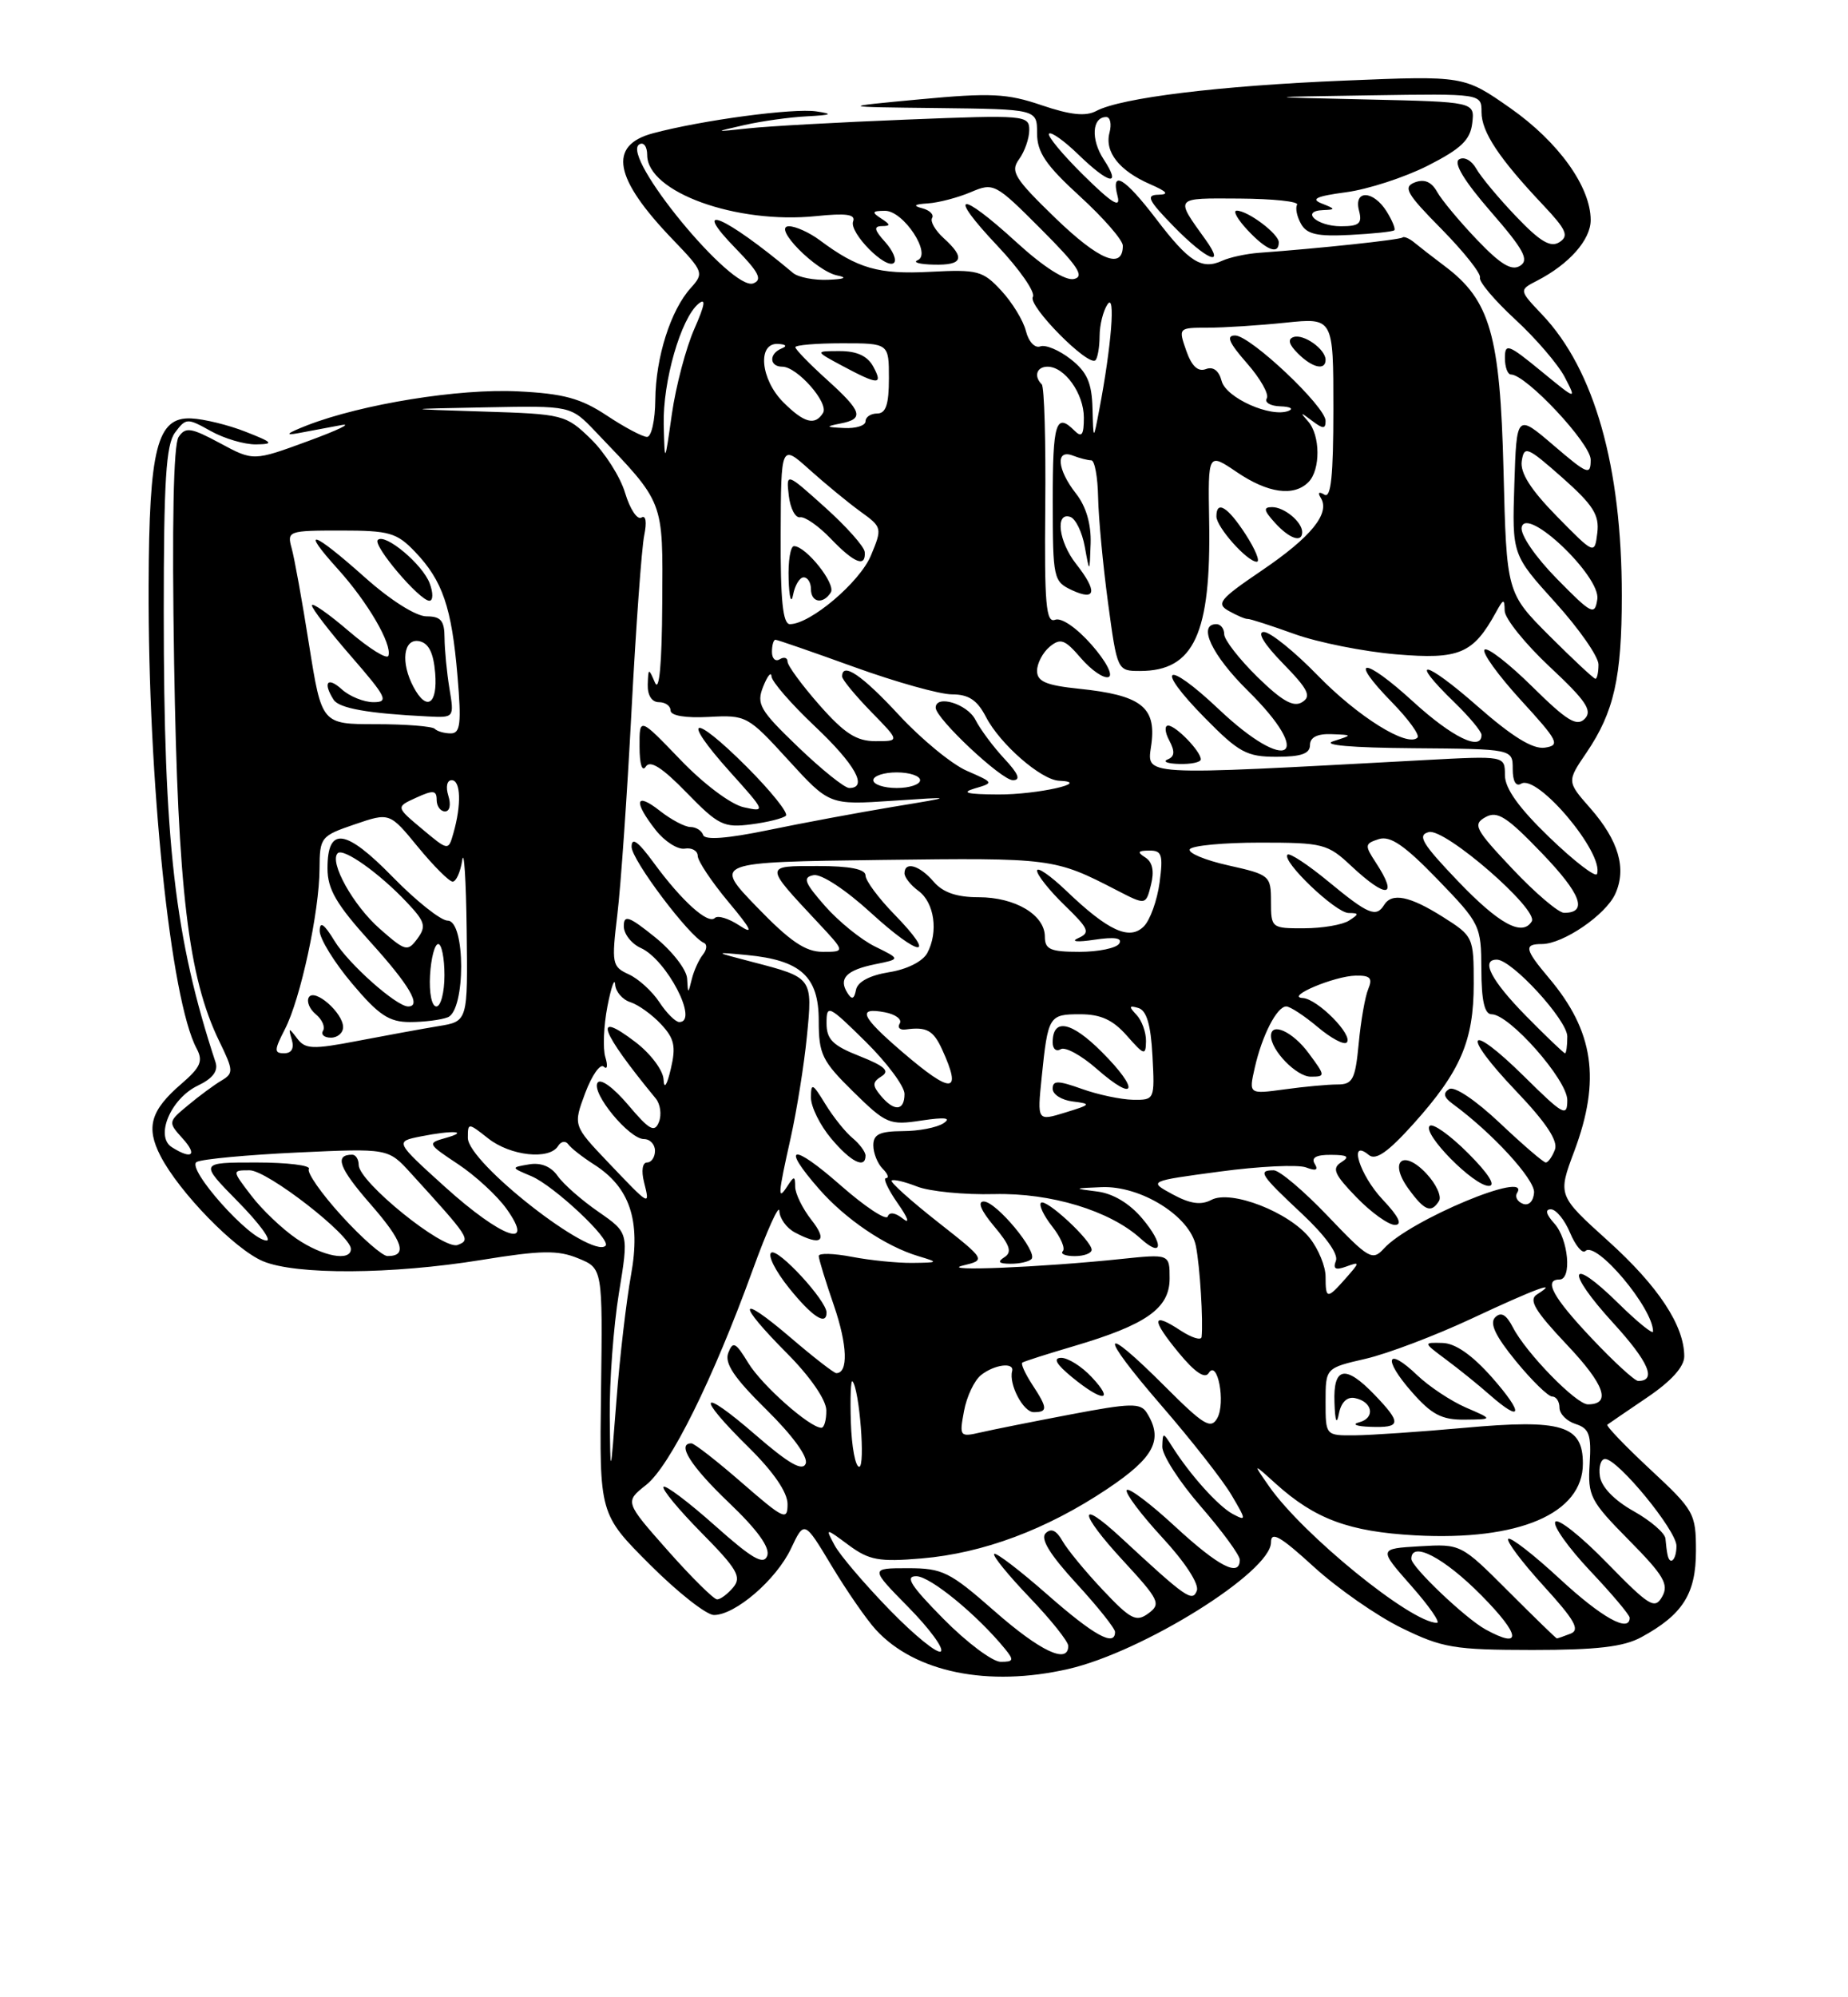 <?xml version="1.0" encoding="UTF-8" standalone="no"?>
<!DOCTYPE svg PUBLIC "-//W3C//DTD SVG 1.1//EN" "http://www.w3.org/Graphics/SVG/1.1/DTD/svg11.dtd" >
<svg xmlns="http://www.w3.org/2000/svg" xmlns:xlink="http://www.w3.org/1999/xlink" version="1.1" viewBox="0 0 237 256">
 <g >
 <path fill="currentColor"
d=" M 137.00 213.92 C 146.57 211.73 163.00 201.48 163.00 197.69 C 163.00 196.21 164.20 196.90 168.50 200.83 C 171.53 203.59 176.59 207.12 179.75 208.66 C 184.99 211.22 186.48 211.47 196.50 211.48 C 204.81 211.48 208.23 211.08 210.50 209.84 C 215.81 206.95 217.50 204.28 217.50 198.79 C 217.50 193.98 217.28 193.58 211.64 188.34 C 208.42 185.34 205.94 182.76 206.14 182.60 C 206.34 182.45 208.64 180.88 211.25 179.11 C 214.33 177.03 216.00 175.18 216.00 173.85 C 216.00 169.91 212.68 164.87 206.25 159.07 C 199.77 153.22 199.77 153.22 201.89 147.57 C 205.32 138.41 204.41 132.18 198.65 125.36 C 195.53 121.66 195.40 121.00 197.75 121.00 C 200.47 120.99 205.92 117.27 207.15 114.58 C 208.63 111.32 207.59 107.75 203.96 103.60 C 200.94 100.17 200.94 100.17 203.46 96.47 C 207.00 91.25 207.99 86.85 207.99 76.34 C 208.00 59.82 204.48 47.39 197.79 40.34 C 194.79 37.18 194.79 37.18 197.14 35.97 C 201.25 33.85 204.00 30.73 204.00 28.21 C 204.00 23.95 199.88 18.20 193.71 13.87 C 187.75 9.70 187.75 9.70 172.44 10.33 C 156.37 10.99 143.80 12.53 140.60 14.22 C 139.24 14.95 137.28 14.74 133.59 13.49 C 129.17 11.98 127.05 11.88 117.99 12.73 C 107.50 13.71 107.50 13.71 120.25 13.85 C 133.00 14.00 133.00 14.00 133.00 17.07 C 133.00 19.52 134.12 21.17 138.50 25.17 C 141.53 27.94 144.00 30.78 144.00 31.49 C 144.00 34.61 140.97 33.37 135.39 27.99 C 130.08 22.85 129.54 21.98 130.70 20.40 C 131.41 19.42 132.00 17.74 132.00 16.66 C 132.00 14.77 131.44 14.72 116.25 15.33 C 107.59 15.67 98.47 16.18 96.00 16.45 C 91.50 16.93 91.50 16.93 95.50 16.02 C 97.70 15.52 101.30 15.02 103.50 14.91 C 106.67 14.74 106.92 14.61 104.71 14.28 C 101.76 13.83 90.05 15.40 83.75 17.08 C 77.94 18.63 78.72 22.85 86.30 30.72 C 90.23 34.81 90.30 35.01 88.59 36.91 C 86.01 39.75 84.09 45.80 84.04 51.25 C 84.02 53.86 83.54 56.00 82.98 56.00 C 82.42 56.00 80.09 54.77 77.82 53.26 C 74.48 51.05 72.28 50.45 66.41 50.16 C 58.89 49.78 46.43 51.79 39.40 54.51 C 36.80 55.53 36.41 55.86 38.25 55.52 C 39.76 55.23 42.24 54.77 43.75 54.49 C 45.26 54.21 43.35 55.13 39.50 56.54 C 32.50 59.11 32.50 59.11 28.21 56.80 C 24.49 54.80 23.79 54.70 22.91 56.00 C 22.24 56.97 22.04 67.20 22.33 85.00 C 22.81 114.10 24.14 125.28 28.12 133.46 C 29.95 137.21 29.97 137.57 28.40 138.50 C 27.47 139.05 25.54 140.47 24.12 141.66 C 21.55 143.78 21.54 143.84 23.41 145.91 C 25.37 148.06 24.62 148.68 22.04 147.04 C 19.85 145.66 21.89 140.82 25.36 139.15 C 27.28 138.24 28.01 137.28 27.64 136.15 C 22.41 120.26 21.00 108.02 21.00 78.52 C 21.00 61.61 21.29 56.99 22.45 55.44 C 23.85 53.57 24.01 53.56 27.03 55.25 C 28.75 56.21 31.36 56.98 32.83 56.96 C 35.19 56.92 35.04 56.73 31.50 55.34 C 29.30 54.47 26.15 53.70 24.51 53.63 C 20.14 53.44 19.12 57.42 19.06 75.00 C 18.97 100.13 21.87 128.16 25.22 134.40 C 26.07 136.00 25.73 136.79 23.26 138.92 C 19.31 142.32 18.68 144.48 20.59 148.18 C 23.00 152.83 30.11 160.13 33.72 161.65 C 37.95 163.43 50.23 163.36 61.75 161.49 C 69.39 160.25 71.54 160.21 74.14 161.28 C 77.29 162.56 77.29 162.56 77.08 178.31 C 76.87 194.06 76.87 194.06 83.34 200.53 C 86.90 204.09 90.60 207.00 91.56 207.00 C 94.30 207.00 99.55 202.48 101.44 198.49 C 103.15 194.87 103.15 194.87 106.65 200.69 C 108.57 203.88 111.12 207.57 112.32 208.88 C 117.33 214.35 126.73 216.27 137.00 213.92 Z  M 121.00 207.50 C 116.79 203.24 116.01 202.01 117.53 202.03 C 119.31 202.05 125.32 206.98 128.87 211.32 C 130.07 212.79 130.00 213.00 128.34 213.00 C 127.29 213.00 123.99 210.53 121.00 207.50 Z  M 114.10 206.35 C 110.88 203.04 107.70 199.31 107.04 198.07 C 105.83 195.81 105.83 195.81 108.85 198.05 C 111.47 199.98 112.73 200.21 118.19 199.75 C 126.08 199.08 134.21 196.05 141.99 190.85 C 148.05 186.80 149.24 184.51 147.06 181.06 C 146.26 179.80 144.98 179.83 137.32 181.29 C 132.47 182.21 127.26 183.25 125.75 183.60 C 123.09 184.21 123.02 184.12 123.63 180.87 C 123.97 179.01 124.95 176.94 125.81 176.25 C 127.53 174.88 130.12 174.56 129.80 175.75 C 129.36 177.44 131.23 181.00 132.57 181.00 C 134.40 181.00 134.37 180.49 132.36 177.43 C 131.47 176.06 130.90 174.81 131.11 174.65 C 131.33 174.49 134.31 173.54 137.74 172.53 C 147.02 169.79 150.00 167.69 150.00 163.87 C 150.00 160.72 150.00 160.72 143.75 161.37 C 133.55 162.44 120.26 162.99 123.48 162.21 C 126.45 161.49 126.45 161.49 120.22 156.59 C 116.79 153.89 114.15 151.52 114.35 151.32 C 114.56 151.11 116.02 151.46 117.61 152.08 C 119.20 152.71 123.66 153.15 127.53 153.05 C 134.77 152.88 142.32 155.17 146.26 158.73 C 149.12 161.32 149.29 159.50 146.50 156.19 C 144.87 154.25 142.75 152.97 140.71 152.72 C 137.61 152.33 137.63 152.31 141.27 152.16 C 146.30 151.95 152.62 155.89 153.37 159.71 C 153.89 162.29 154.32 169.35 154.10 171.37 C 154.04 171.84 152.84 171.47 151.41 170.54 C 147.69 168.09 147.60 169.06 151.17 173.39 C 153.23 175.89 154.53 176.77 155.01 175.99 C 156.14 174.16 157.21 179.80 156.11 181.77 C 155.29 183.23 154.37 182.67 149.43 177.73 C 141.08 169.38 140.79 170.72 148.91 180.11 C 152.77 184.56 156.84 189.75 157.94 191.63 C 159.85 194.86 159.86 194.99 158.09 194.05 C 156.23 193.05 152.60 189.01 150.31 185.38 C 149.15 183.55 149.12 183.55 149.06 185.42 C 149.03 186.48 151.25 189.93 154.00 193.09 C 156.75 196.26 159.00 199.33 159.00 199.92 C 159.00 202.20 156.29 200.80 150.71 195.66 C 147.53 192.72 144.74 190.62 144.50 190.99 C 144.27 191.37 146.32 194.10 149.06 197.07 C 151.98 200.22 153.81 203.04 153.49 203.88 C 152.92 205.38 152.14 204.84 143.77 197.09 C 138.15 191.89 138.34 193.88 144.05 200.05 C 148.68 205.07 148.93 205.58 147.28 206.79 C 145.71 207.94 145.01 207.58 141.44 203.80 C 139.20 201.43 136.87 198.60 136.25 197.50 C 135.48 196.14 134.80 195.83 134.10 196.52 C 133.39 197.21 134.64 199.25 138.03 202.94 C 140.76 205.91 143.00 208.71 143.00 209.17 C 143.00 211.12 140.31 209.64 134.32 204.38 C 130.79 201.28 127.73 198.94 127.50 199.17 C 127.27 199.40 129.32 201.91 132.04 204.75 C 134.77 207.60 137.00 210.39 137.00 210.96 C 137.00 213.35 133.42 211.66 127.54 206.50 C 121.79 201.45 120.88 201.00 116.43 201.00 C 111.58 201.00 111.58 201.00 116.48 205.98 C 119.17 208.71 121.06 211.27 120.67 211.66 C 120.28 212.05 117.32 209.66 114.10 206.35 Z  M 140.00 176.50 C 138.71 175.12 136.94 174.02 136.08 174.04 C 135.01 174.06 135.47 174.87 137.50 176.53 C 141.40 179.73 143.01 179.71 140.00 176.50 Z  M 132.28 161.38 C 133.16 160.50 127.77 154.00 126.16 154.00 C 125.32 154.00 125.81 155.17 127.47 157.15 C 129.53 159.59 129.83 160.49 128.81 161.14 C 127.87 161.74 128.09 161.97 129.58 161.98 C 130.73 161.99 131.94 161.72 132.28 161.38 Z  M 140.00 160.19 C 140.00 159.00 134.11 153.55 133.50 154.17 C 133.21 154.46 133.86 155.83 134.95 157.21 C 136.04 158.60 136.65 160.02 136.30 160.37 C 135.95 160.71 136.64 161.00 137.83 161.00 C 139.03 161.00 140.00 160.63 140.00 160.19 Z  M 190.50 208.84 C 187.92 207.42 181.00 200.83 181.00 199.80 C 181.00 197.45 185.21 199.65 190.00 204.50 C 195.04 209.60 195.25 211.45 190.50 208.84 Z  M 193.42 203.94 C 187.38 197.90 187.35 197.88 182.08 198.19 C 176.79 198.50 176.79 198.50 180.98 203.25 C 183.29 205.86 184.77 208.00 184.28 208.00 C 180.97 208.00 167.07 196.70 162.75 190.50 C 160.66 187.50 160.66 187.50 163.58 190.14 C 168.64 194.71 173.01 196.32 181.50 196.79 C 194.80 197.51 203.00 194.00 203.00 187.59 C 203.00 182.68 200.33 181.87 187.79 183.01 C 182.13 183.52 175.81 183.95 173.75 183.97 C 170.00 184.00 170.00 184.00 170.00 179.67 C 170.00 175.34 170.00 175.34 175.13 174.16 C 177.95 173.51 184.09 171.18 188.77 168.99 C 196.86 165.20 200.16 163.98 197.10 165.92 C 196.01 166.61 196.85 168.02 200.94 172.35 C 205.80 177.48 206.69 180.00 203.64 180.00 C 202.14 180.00 195.70 173.40 194.03 170.14 C 193.17 168.48 192.50 168.10 191.75 168.85 C 191.00 169.60 191.78 171.25 194.41 174.46 C 196.46 176.96 198.55 179.00 199.07 179.00 C 199.58 179.00 200.00 179.64 200.00 180.43 C 200.00 181.22 200.93 182.16 202.07 182.52 C 203.81 183.08 204.10 183.88 203.87 187.60 C 203.61 191.75 203.93 192.37 208.91 197.41 C 213.37 201.92 214.05 203.08 213.17 204.64 C 212.22 206.32 211.54 205.90 206.08 200.31 C 202.76 196.90 199.78 194.54 199.46 195.06 C 199.14 195.57 201.16 198.40 203.94 201.35 C 206.72 204.29 209.00 206.99 209.00 207.35 C 209.00 209.34 205.40 207.33 200.03 202.36 C 196.68 199.26 193.71 196.96 193.43 197.24 C 193.15 197.52 195.19 200.23 197.96 203.27 C 201.95 207.64 202.67 208.91 201.42 209.39 C 200.55 209.73 199.76 210.00 199.66 210.00 C 199.56 210.00 196.75 207.27 193.42 203.94 Z  M 173.74 179.19 C 176.04 179.64 176.42 181.75 174.31 182.30 C 173.31 182.56 173.96 182.82 175.75 182.88 C 179.70 183.02 179.78 182.42 176.31 178.80 C 172.55 174.88 170.97 175.17 171.14 179.75 C 171.22 182.19 171.43 182.69 171.71 181.19 C 171.99 179.74 172.75 179.00 173.74 179.19 Z  M 188.00 180.41 C 186.07 179.57 183.27 177.71 181.76 176.27 C 177.83 172.51 177.29 174.12 181.04 178.39 C 183.61 181.32 184.89 181.99 187.85 181.96 C 191.50 181.92 191.50 181.92 188.00 180.41 Z  M 191.38 176.59 C 188.81 173.68 186.65 172.17 185.00 172.13 C 182.50 172.06 182.50 172.06 185.48 174.28 C 187.12 175.50 189.60 177.50 190.98 178.72 C 195.24 182.47 195.47 181.24 191.38 176.59 Z  M 85.65 198.75 C 80.12 192.50 80.12 192.50 82.86 190.33 C 85.93 187.91 91.43 176.82 96.52 162.80 C 98.38 157.68 99.92 154.27 99.95 155.21 C 99.98 156.16 100.87 157.40 101.93 157.96 C 105.31 159.77 106.22 159.09 104.07 156.37 C 102.93 154.92 101.99 153.00 101.98 152.12 C 101.97 150.71 101.85 150.69 101.00 152.00 C 99.70 154.01 99.75 153.23 101.41 145.81 C 102.18 142.34 103.12 136.51 103.48 132.85 C 104.23 125.30 104.23 125.31 96.54 123.31 C 91.50 122.00 91.50 122.00 95.79 122.41 C 102.70 123.07 105.00 125.16 105.00 130.81 C 105.00 135.13 105.42 135.99 109.43 139.93 C 113.64 144.06 114.07 144.25 118.18 143.62 C 121.21 143.17 122.05 143.27 121.00 143.97 C 120.17 144.52 117.81 144.98 115.75 144.98 C 112.81 145.00 112.00 145.39 112.00 146.80 C 112.00 147.79 112.54 149.14 113.20 149.80 C 113.86 150.46 114.05 151.00 113.63 151.00 C 113.21 151.00 113.89 152.46 115.14 154.25 C 116.45 156.11 116.73 156.95 115.81 156.21 C 114.82 155.42 114.06 155.31 113.85 155.92 C 113.66 156.48 110.91 154.66 107.75 151.88 C 101.56 146.45 100.08 146.74 105.07 152.43 C 108.46 156.29 113.57 159.74 117.76 161.00 C 120.42 161.80 120.40 161.83 117.00 161.87 C 115.08 161.89 111.59 161.54 109.25 161.09 C 106.91 160.64 105.00 160.59 105.00 160.98 C 105.00 161.37 105.88 164.25 106.96 167.37 C 108.69 172.42 108.81 176.00 107.25 176.00 C 106.96 176.00 104.30 173.94 101.36 171.42 C 94.62 165.67 94.40 166.90 100.97 173.50 C 103.91 176.46 105.95 179.42 105.97 180.75 C 105.99 181.99 105.70 183.00 105.34 183.00 C 103.85 183.00 97.70 177.55 95.96 174.69 C 94.34 172.03 93.99 171.86 93.40 173.40 C 92.89 174.73 94.14 176.60 98.29 180.68 C 101.65 183.99 103.65 186.74 103.33 187.59 C 102.93 188.62 101.17 187.62 96.89 183.91 C 89.70 177.68 89.12 178.72 96.00 185.50 C 99.19 188.64 101.00 191.28 101.00 192.78 C 101.00 194.95 100.53 194.73 95.17 190.07 C 91.97 187.28 89.04 185.00 88.67 185.00 C 86.73 185.00 88.60 187.95 93.50 192.62 C 97.16 196.11 98.79 198.38 98.39 199.42 C 97.93 200.64 96.45 199.78 91.68 195.53 C 88.32 192.54 85.36 190.31 85.10 190.57 C 84.83 190.83 87.03 193.49 89.97 196.47 C 94.54 201.09 95.14 202.13 94.04 203.45 C 93.33 204.30 92.40 205.00 91.97 205.00 C 91.54 205.00 88.70 202.19 85.65 198.75 Z  M 106.00 168.23 C 106.00 166.70 99.82 159.99 98.92 160.55 C 98.41 160.86 99.43 162.89 101.17 165.06 C 104.15 168.77 106.00 169.98 106.00 168.23 Z  M 111.00 148.12 C 111.00 147.64 110.25 146.63 109.34 145.87 C 108.42 145.12 106.85 143.15 105.84 141.50 C 104.21 138.83 104.01 138.74 104.00 140.67 C 104.00 141.87 105.17 144.23 106.59 145.92 C 109.12 148.94 111.00 149.87 111.00 148.12 Z  M 213.85 199.25 C 213.76 198.84 213.65 197.92 213.59 197.21 C 213.53 196.50 211.69 194.91 209.49 193.68 C 207.03 192.30 205.38 190.59 205.18 189.22 C 205.00 188.00 205.30 187.00 205.85 187.00 C 207.48 187.00 215.00 196.15 215.00 198.14 C 215.00 199.95 214.15 200.76 213.85 199.25 Z  M 78.20 181.50 C 78.15 177.10 78.68 170.02 79.37 165.76 C 80.64 158.02 80.64 158.02 76.75 155.32 C 74.60 153.84 72.25 151.77 71.52 150.73 C 70.67 149.51 69.36 148.98 67.85 149.24 C 65.50 149.64 65.50 149.64 68.16 150.76 C 71.04 151.98 78.43 158.90 77.66 159.67 C 75.89 161.44 60.00 149.01 60.00 145.85 C 60.00 143.88 60.03 143.88 62.63 145.93 C 65.47 148.16 70.45 148.70 71.57 146.89 C 71.94 146.28 72.53 146.18 72.88 146.67 C 73.22 147.15 74.70 148.31 76.16 149.24 C 80.77 152.17 82.20 156.40 80.93 163.40 C 80.33 166.72 79.48 173.95 79.06 179.47 C 78.28 189.50 78.28 189.50 78.20 181.50 Z  M 109.12 182.30 C 109.02 179.17 109.11 176.80 109.33 177.05 C 110.22 178.06 111.00 188.00 110.19 188.00 C 109.70 188.00 109.22 185.44 109.12 182.30 Z  M 204.15 171.56 C 199.17 166.30 197.91 164.00 200.00 164.00 C 201.62 164.00 201.14 158.82 199.35 156.83 C 198.28 155.65 198.12 155.00 198.89 155.00 C 199.56 155.00 200.67 156.36 201.36 158.02 C 202.06 159.68 202.94 160.72 203.32 160.35 C 204.69 158.98 212.00 167.66 212.00 170.66 C 212.00 171.08 209.98 169.44 207.52 167.02 C 201.20 160.81 200.69 162.79 206.87 169.55 C 211.45 174.56 212.50 177.00 210.09 177.00 C 209.65 177.00 206.97 174.55 204.15 171.56 Z  M 170.00 163.63 C 170.00 162.33 169.10 160.12 167.99 158.71 C 165.36 155.37 157.89 152.46 155.36 153.79 C 154.02 154.50 152.63 154.30 150.38 153.08 C 147.27 151.39 147.27 151.39 156.46 150.16 C 161.51 149.48 166.47 149.25 167.49 149.63 C 168.76 150.12 169.11 149.98 168.61 149.17 C 168.12 148.38 168.80 148.00 170.69 148.02 C 172.84 148.03 173.15 148.25 172.01 148.97 C 170.78 149.75 171.11 150.52 173.96 153.46 C 175.85 155.41 178.07 157.00 178.89 157.00 C 179.90 157.00 179.39 155.94 177.32 153.75 C 174.36 150.61 172.87 145.82 175.55 148.04 C 176.43 148.77 178.00 147.68 181.25 144.07 C 187.31 137.33 189.00 133.41 189.00 126.11 C 189.00 120.10 188.95 119.99 185.02 117.51 C 180.78 114.84 178.50 114.38 177.50 116.00 C 176.49 117.63 175.46 117.20 170.41 113.03 C 167.77 110.85 165.39 109.28 165.12 109.54 C 164.32 110.35 171.28 117.00 172.95 117.02 C 174.31 117.03 174.32 117.15 173.00 118.00 C 172.18 118.53 169.59 118.98 167.25 118.98 C 163.07 119.00 163.00 118.94 163.00 115.57 C 163.00 112.23 162.85 112.11 157.53 110.92 C 154.53 110.25 152.31 109.32 152.59 108.85 C 152.88 108.38 156.94 108.00 161.61 108.00 C 169.67 108.00 170.27 108.15 173.30 111.00 C 177.87 115.27 179.39 115.05 176.44 110.55 C 174.99 108.34 175.02 108.13 176.83 107.55 C 178.30 107.09 180.13 108.34 184.37 112.72 C 189.83 118.37 189.96 118.63 189.98 124.25 C 189.99 128.27 190.39 130.00 191.29 130.00 C 193.58 130.00 201.00 138.41 201.00 141.00 C 201.00 143.21 200.50 142.94 195.52 138.02 C 188.20 130.79 187.25 132.31 194.40 139.81 C 198.28 143.87 199.85 146.24 199.41 147.36 C 199.07 148.26 198.54 149.00 198.24 149.00 C 197.94 149.00 195.29 146.72 192.35 143.94 C 189.23 141.00 186.52 139.18 185.85 139.59 C 185.03 140.10 185.16 140.64 186.28 141.47 C 191.37 145.19 196.86 151.17 196.74 152.86 C 196.65 153.98 196.06 154.58 195.30 154.29 C 194.59 154.01 194.26 153.39 194.56 152.91 C 196.44 149.86 180.77 156.39 177.48 160.03 C 176.01 161.64 175.54 161.37 170.30 155.88 C 167.22 152.65 164.09 150.00 163.35 150.00 C 161.26 150.00 161.64 150.58 166.94 155.54 C 169.95 158.35 171.66 160.72 171.33 161.59 C 170.92 162.64 171.27 162.84 172.64 162.34 C 174.43 161.69 174.43 161.75 172.60 163.83 C 170.20 166.55 170.00 166.54 170.00 163.63 Z  M 184.55 153.93 C 184.91 153.34 184.18 151.75 182.92 150.41 C 179.93 147.23 178.06 148.84 180.64 152.38 C 182.69 155.20 183.55 155.54 184.55 153.93 Z  M 188.27 147.80 C 185.96 145.49 183.75 143.92 183.35 144.31 C 182.38 145.29 189.00 152.00 190.93 152.00 C 191.89 152.00 190.90 150.43 188.27 147.80 Z  M 38.00 158.75 C 36.19 157.51 33.59 155.04 32.23 153.25 C 29.74 150.00 29.74 150.00 32.01 150.00 C 34.28 150.00 45.00 158.32 45.00 160.08 C 45.00 161.74 41.36 161.05 38.00 158.75 Z  M 43.80 155.82 C 41.21 152.98 39.33 150.28 39.61 149.83 C 39.89 149.37 36.85 149.00 32.85 149.00 C 25.58 149.00 25.58 149.00 30.50 154.00 C 33.21 156.75 34.87 159.00 34.20 159.00 C 32.08 159.00 23.79 149.69 25.23 148.93 C 25.93 148.56 31.74 148.02 38.14 147.72 C 49.78 147.18 49.78 147.18 52.66 150.34 C 60.27 158.69 60.41 158.91 58.69 159.57 C 56.86 160.27 46.00 151.48 46.00 149.31 C 46.00 148.59 45.62 148.00 45.17 148.00 C 42.84 148.00 43.48 149.72 47.49 154.31 C 51.69 159.11 52.32 161.01 49.69 160.99 C 49.04 160.99 46.38 158.66 43.80 155.82 Z  M 57.07 152.13 C 50.65 146.32 50.65 146.32 53.95 145.66 C 58.10 144.83 60.30 144.98 57.10 145.87 C 54.78 146.52 54.83 146.62 58.74 149.21 C 60.96 150.68 63.76 153.26 64.96 154.94 C 68.75 160.26 64.33 158.68 57.07 152.13 Z  M 78.00 148.99 C 73.50 144.26 73.50 144.26 75.05 140.10 C 75.91 137.81 76.98 136.29 77.43 136.72 C 77.88 137.15 77.97 136.60 77.63 135.49 C 77.30 134.39 77.42 131.47 77.90 128.99 C 78.38 126.52 78.83 125.26 78.89 126.18 C 78.95 127.11 79.83 128.13 80.84 128.45 C 81.85 128.77 83.62 130.04 84.77 131.27 C 86.49 133.11 86.71 134.12 86.03 137.00 C 85.53 139.14 85.16 139.67 85.10 138.37 C 85.05 137.19 83.44 135.05 81.50 133.57 C 75.94 129.33 76.94 132.11 84.10 140.80 C 84.69 141.52 84.87 142.87 84.51 143.80 C 83.95 145.22 83.29 144.85 80.56 141.62 C 78.67 139.39 77.01 138.18 76.63 138.78 C 75.82 140.10 80.69 146.00 82.59 146.00 C 83.37 146.00 84.00 146.68 84.00 147.50 C 84.00 148.32 83.54 149.00 82.98 149.00 C 82.39 149.00 82.23 150.06 82.59 151.50 C 83.38 154.65 83.40 154.66 78.00 148.99 Z  M 133.59 138.10 C 134.40 130.20 134.52 130.00 138.52 130.00 C 141.17 130.00 142.72 130.71 144.52 132.75 C 146.74 135.27 146.94 135.33 146.97 133.45 C 146.99 132.32 146.44 130.80 145.75 130.07 C 144.74 129.01 144.79 128.84 146.00 129.20 C 147.05 129.52 147.59 131.35 147.80 135.33 C 148.10 140.95 148.08 141.00 145.30 140.96 C 143.76 140.93 140.81 140.31 138.75 139.57 C 135.66 138.47 135.00 138.47 135.00 139.55 C 135.00 140.28 136.16 141.01 137.59 141.18 C 140.00 141.48 139.93 141.58 136.60 142.60 C 133.02 143.70 133.02 143.70 133.59 138.10 Z  M 141.31 134.84 C 137.38 130.90 135.00 130.44 135.00 133.62 C 135.00 134.44 135.46 134.83 136.03 134.48 C 136.60 134.13 138.67 135.26 140.63 136.98 C 145.70 141.43 146.22 139.75 141.31 134.84 Z  M 112.94 140.42 C 111.85 139.12 111.87 138.69 113.06 137.95 C 114.15 137.27 113.46 136.64 110.25 135.37 C 106.79 134.01 106.00 133.22 106.00 131.14 C 106.00 128.70 106.25 128.82 111.00 133.50 C 113.75 136.21 116.00 139.23 116.00 140.21 C 116.00 142.42 114.67 142.51 112.94 140.42 Z  M 160.92 136.85 C 161.86 132.70 163.76 129.00 164.96 129.00 C 165.45 129.00 167.25 130.18 168.97 131.62 C 170.68 133.07 172.37 133.97 172.71 133.62 C 173.61 132.72 168.96 128.02 167.08 127.92 C 164.74 127.80 171.11 125.10 173.86 125.05 C 175.72 125.01 176.06 125.36 175.48 126.75 C 175.07 127.71 174.52 130.86 174.25 133.75 C 173.81 138.37 173.48 139.00 171.52 139.00 C 170.29 139.00 167.23 139.28 164.72 139.63 C 160.15 140.25 160.15 140.25 160.92 136.85 Z  M 167.84 135.00 C 165.80 132.23 163.00 130.95 163.00 132.78 C 163.00 134.63 166.28 138.00 168.09 138.00 C 170.00 138.00 169.99 137.90 167.84 135.00 Z  M 115.75 134.86 C 110.41 130.28 109.86 129.06 113.49 129.75 C 114.86 130.01 115.71 130.66 115.39 131.18 C 115.06 131.71 115.41 132.05 116.15 131.95 C 118.85 131.58 119.70 132.05 120.84 134.55 C 123.42 140.21 122.09 140.29 115.75 134.86 Z  M 36.54 131.91 C 38.54 128.05 40.96 116.84 40.98 111.34 C 41.00 107.32 41.14 107.14 45.49 105.66 C 49.97 104.13 49.97 104.13 53.61 108.57 C 55.61 111.00 57.61 113.00 58.05 113.00 C 58.50 113.00 59.05 111.76 59.28 110.25 C 59.51 108.74 59.77 112.77 59.85 119.20 C 60.00 130.91 60.00 130.91 56.25 131.52 C 54.19 131.86 49.53 132.71 45.89 133.41 C 40.06 134.53 39.15 134.49 38.10 133.09 C 37.03 131.67 36.96 131.69 37.42 133.25 C 37.75 134.37 37.40 135.00 36.44 135.00 C 35.14 135.00 35.15 134.61 36.54 131.91 Z  M 44.00 131.65 C 44.00 129.82 40.35 126.63 39.61 127.82 C 39.29 128.35 39.69 129.33 40.50 130.00 C 41.31 130.67 41.73 131.63 41.43 132.11 C 41.13 132.60 41.58 133.00 42.44 133.00 C 43.30 133.00 44.00 132.39 44.00 131.65 Z  M 57.42 130.39 C 59.72 129.51 59.72 118.00 57.41 118.00 C 56.54 118.00 53.37 115.48 50.37 112.41 C 44.30 106.20 42.00 105.89 42.00 111.30 C 42.00 113.97 43.13 115.91 47.50 120.74 C 52.50 126.26 54.11 129.00 52.34 129.00 C 50.84 129.00 44.69 123.54 42.92 120.63 C 41.55 118.39 41.01 118.02 41.00 119.32 C 41.00 120.32 42.87 123.36 45.16 126.07 C 48.57 130.12 49.90 131.00 52.57 131.00 C 54.37 131.00 56.55 130.73 57.42 130.39 Z  M 195.71 130.22 C 191.24 125.67 189.85 123.00 191.96 123.00 C 193.89 123.00 201.00 130.74 201.00 132.85 C 201.00 134.03 200.87 135.00 200.71 135.00 C 200.55 135.00 198.30 132.85 195.71 130.22 Z  M 84.56 128.45 C 83.64 127.05 81.88 125.45 80.63 124.88 C 78.49 123.90 78.42 123.51 79.17 117.25 C 79.61 113.63 80.43 101.85 80.99 91.08 C 81.56 80.31 82.29 70.21 82.62 68.62 C 82.97 66.90 82.83 65.99 82.26 66.34 C 81.73 66.67 80.79 65.25 80.17 63.19 C 79.56 61.13 77.57 58.01 75.77 56.26 C 72.56 53.15 72.24 53.07 61.99 52.75 C 51.50 52.42 51.50 52.42 62.35 52.21 C 73.20 52.00 73.20 52.00 76.35 55.30 C 85.29 64.65 85.01 63.94 84.93 77.35 C 84.89 85.07 84.55 88.77 84.00 87.50 C 83.18 85.59 83.14 85.60 83.07 87.75 C 83.03 89.11 83.59 90.00 84.50 90.00 C 85.33 90.00 86.00 90.48 86.00 91.07 C 86.00 91.73 87.91 92.05 90.90 91.89 C 95.71 91.63 95.91 91.74 101.08 97.40 C 106.36 103.18 106.36 103.18 114.43 102.64 C 122.50 102.10 122.50 102.10 114.50 103.42 C 110.10 104.15 102.90 105.49 98.51 106.40 C 93.29 107.48 90.40 107.70 90.18 107.03 C 89.99 106.46 89.26 106.00 88.55 106.00 C 87.85 106.00 86.08 105.07 84.63 103.93 C 81.47 101.44 81.20 102.71 84.09 106.39 C 85.24 107.85 86.92 108.92 87.82 108.77 C 88.72 108.62 89.47 109.04 89.48 109.70 C 89.49 110.37 91.26 113.01 93.40 115.58 C 96.39 119.15 96.72 119.87 94.82 118.62 C 93.46 117.72 92.04 117.29 91.68 117.66 C 90.81 118.53 87.42 115.47 83.85 110.60 C 81.83 107.84 81.00 107.24 81.00 108.54 C 81.00 110.22 88.40 120.04 90.27 120.85 C 90.72 121.04 90.66 121.71 90.15 122.35 C 89.64 122.98 88.99 124.40 88.72 125.50 C 88.25 127.43 88.23 127.43 88.12 125.42 C 88.05 124.27 86.20 121.89 84.00 120.12 C 80.66 117.43 80.00 117.20 80.00 118.72 C 80.00 119.71 80.99 120.97 82.19 121.51 C 85.51 123.01 89.66 131.00 87.12 131.00 C 86.63 131.00 85.48 129.85 84.56 128.45 Z  M 100.79 104.55 C 101.13 104.21 98.86 101.38 95.74 98.26 C 88.77 91.30 87.20 91.78 93.61 98.92 C 98.20 104.02 98.23 104.10 95.39 103.47 C 93.74 103.11 90.24 100.49 87.25 97.37 C 82.00 91.91 82.00 91.91 82.02 95.70 C 82.02 97.94 82.35 98.99 82.82 98.26 C 83.37 97.39 84.91 98.36 88.05 101.59 C 92.12 105.77 92.82 106.12 96.33 105.66 C 98.44 105.39 100.44 104.89 100.79 104.55 Z  M 108.67 127.25 C 107.51 125.41 108.55 124.34 112.23 123.59 C 115.50 122.93 115.50 122.93 112.24 121.33 C 110.45 120.46 107.55 118.11 105.80 116.12 C 103.15 113.10 102.91 112.45 104.34 112.17 C 105.32 111.98 108.44 114.03 111.65 116.96 C 118.00 122.77 120.30 122.94 114.69 117.19 C 112.66 115.11 111.00 112.87 111.00 112.21 C 111.00 111.40 108.99 111.00 104.88 111.00 C 97.98 111.00 97.98 110.85 104.90 118.25 C 108.41 122.00 108.41 122.00 105.51 122.00 C 103.29 122.00 101.31 120.65 97.06 116.25 C 91.50 110.50 91.50 110.50 113.00 110.22 C 134.91 109.94 135.24 109.98 143.23 114.11 C 146.95 116.03 146.95 116.03 147.61 113.41 C 148.05 111.67 147.81 110.49 146.89 109.91 C 145.81 109.22 145.91 109.03 147.38 109.02 C 149.01 109.00 149.19 109.55 148.71 113.14 C 148.40 115.41 147.50 117.93 146.69 118.74 C 144.86 120.57 142.13 119.33 136.75 114.18 C 134.69 112.21 133.00 111.05 133.00 111.60 C 133.00 112.15 134.59 114.15 136.53 116.03 C 139.66 119.06 139.86 119.54 138.28 120.24 C 137.26 120.69 138.14 120.78 140.35 120.45 C 142.94 120.06 143.98 120.22 143.54 120.94 C 143.18 121.52 140.88 122.00 138.44 122.00 C 134.71 122.00 134.00 121.69 134.00 120.06 C 134.00 117.26 130.20 115.00 125.50 115.00 C 122.68 115.00 120.92 114.39 119.73 113.00 C 117.93 110.90 116.00 110.35 116.00 111.94 C 116.00 112.46 116.81 113.47 117.79 114.19 C 119.83 115.68 120.37 119.45 118.92 122.15 C 118.34 123.23 116.32 124.25 114.02 124.61 C 111.54 125.01 109.98 125.84 109.78 126.87 C 109.54 128.08 109.25 128.18 108.67 127.25 Z  M 186.96 112.92 C 182.36 108.11 181.73 107.04 183.24 106.65 C 185.31 106.11 197.37 116.59 196.44 118.10 C 195.22 120.07 192.24 118.44 186.96 112.92 Z  M 193.98 111.38 C 189.18 106.30 188.84 105.67 190.50 104.74 C 192.02 103.89 193.22 104.65 197.73 109.34 C 202.78 114.59 203.68 117.00 200.59 117.00 C 199.87 117.00 196.90 114.47 193.98 111.38 Z  M 198.75 107.37 C 194.78 103.55 193.00 101.06 193.00 99.35 C 193.00 96.87 193.00 96.87 182.75 97.42 C 145.37 99.43 147.12 99.54 147.67 95.32 C 148.28 90.60 146.28 89.09 138.38 88.28 C 134.15 87.84 133.00 87.35 133.00 85.98 C 133.00 85.03 133.73 83.64 134.61 82.90 C 136.01 81.75 136.56 81.95 138.63 84.36 C 139.96 85.90 141.54 86.99 142.16 86.78 C 142.80 86.57 141.86 84.77 140.00 82.65 C 138.08 80.47 136.12 79.12 135.31 79.44 C 134.15 79.88 133.93 77.44 134.05 64.92 C 134.13 56.64 133.93 49.59 133.60 49.26 C 132.55 48.22 132.95 47.00 134.35 47.00 C 136.54 47.00 139.00 50.45 139.00 53.53 C 139.00 55.76 138.73 56.13 137.80 55.20 C 135.42 52.82 135.00 54.17 135.01 64.25 C 135.02 74.20 135.09 74.53 137.51 75.66 C 140.57 77.07 140.76 75.78 138.00 72.27 C 135.77 69.44 135.29 65.60 137.25 66.25 C 137.94 66.47 138.78 68.20 139.12 70.08 C 139.74 73.50 139.74 73.50 139.87 69.66 C 139.95 67.17 139.29 64.92 138.00 63.27 C 135.57 60.18 135.34 57.53 137.58 58.39 C 138.45 58.73 139.52 59.00 139.95 59.00 C 140.39 59.00 140.78 61.14 140.83 63.75 C 140.88 66.36 141.45 72.44 142.10 77.25 C 143.28 85.98 143.29 86.00 146.21 86.00 C 153.13 86.00 155.33 81.24 155.07 66.75 C 154.92 58.01 154.92 58.01 158.60 60.50 C 162.60 63.22 165.92 63.68 167.80 61.80 C 169.37 60.23 169.34 55.78 167.75 54.00 C 166.69 52.81 166.76 52.79 168.25 53.92 C 169.68 55.00 170.00 55.01 170.00 53.94 C 170.00 52.10 160.35 43.00 158.40 43.00 C 157.21 43.00 157.60 43.92 159.92 46.56 C 161.64 48.52 162.78 50.54 162.46 51.06 C 162.14 51.58 162.92 52.04 164.19 52.08 C 165.46 52.12 165.94 52.38 165.26 52.66 C 163.00 53.57 157.23 51.00 156.67 48.83 C 156.32 47.49 155.58 46.95 154.64 47.31 C 153.63 47.69 152.82 46.92 152.13 44.94 C 151.11 42.02 151.13 42.00 154.91 42.00 C 157.00 42.00 161.47 41.71 164.85 41.36 C 171.00 40.72 171.00 40.72 171.00 52.42 C 171.00 61.01 170.69 63.93 169.85 63.40 C 169.14 62.97 168.96 63.13 169.39 63.82 C 170.61 65.80 168.15 68.83 161.84 73.11 C 156.37 76.82 155.92 77.38 157.61 78.32 C 158.65 78.90 159.72 79.36 160.00 79.33 C 160.28 79.30 162.97 80.17 166.00 81.26 C 169.03 82.35 174.91 83.52 179.08 83.87 C 187.15 84.55 188.92 83.80 191.84 78.50 C 192.82 76.71 192.94 76.69 192.97 78.29 C 192.99 79.28 195.59 82.51 198.75 85.47 C 203.40 89.81 204.26 91.09 203.24 92.13 C 202.22 93.17 200.95 92.39 196.52 88.02 C 193.51 85.05 190.75 82.91 190.39 83.27 C 190.03 83.64 192.12 86.53 195.03 89.72 C 199.86 94.99 200.13 95.53 198.11 95.83 C 196.57 96.05 193.94 94.43 189.45 90.49 C 182.67 84.54 180.50 84.18 186.50 90.00 C 188.43 91.87 190.00 93.75 190.00 94.20 C 190.00 96.33 186.25 94.51 181.26 89.96 C 174.87 84.11 172.78 84.15 178.50 90.00 C 180.63 92.18 182.11 94.22 181.79 94.54 C 180.51 95.83 174.18 91.89 169.03 86.61 C 166.03 83.52 162.90 81.00 162.08 81.00 C 161.17 81.00 162.12 82.57 164.54 85.04 C 167.78 88.36 168.22 89.25 166.99 90.00 C 165.89 90.69 164.41 89.85 161.25 86.76 C 158.91 84.46 157.00 82.00 157.00 81.29 C 157.00 80.58 156.55 80.00 156.00 80.00 C 153.54 80.00 155.42 83.98 160.00 88.50 C 168.70 97.07 165.21 99.33 156.29 90.89 C 149.44 84.42 147.96 85.36 154.52 92.02 C 158.89 96.46 159.89 97.00 163.71 97.00 C 166.86 97.00 168.00 96.60 168.00 95.50 C 168.00 94.51 168.93 94.03 170.75 94.10 C 173.50 94.20 173.50 94.20 171.00 95.00 C 169.44 95.50 173.31 95.84 181.25 95.90 C 194.00 96.00 194.00 96.00 194.00 98.56 C 194.00 100.14 194.41 100.86 195.08 100.45 C 197.16 99.17 205.74 109.37 204.81 112.02 C 204.64 112.50 201.91 110.41 198.75 107.37 Z  M 154.00 97.33 C 154.00 96.30 150.80 93.00 149.81 93.00 C 149.33 93.00 149.39 93.86 149.96 94.92 C 150.70 96.32 150.65 96.98 149.74 97.34 C 149.06 97.62 149.74 97.88 151.25 97.92 C 152.76 97.96 154.00 97.70 154.00 97.33 Z  M 159.76 68.51 C 157.46 64.96 156.00 64.06 156.00 66.19 C 156.00 67.56 159.95 72.00 161.18 72.00 C 161.64 72.00 161.00 70.43 159.76 68.51 Z  M 167.00 68.20 C 167.00 66.90 164.71 65.00 163.15 65.00 C 161.99 65.00 162.06 65.41 163.50 67.00 C 165.36 69.05 167.00 69.62 167.00 68.20 Z  M 170.00 46.12 C 170.00 44.76 167.20 42.77 165.90 43.20 C 165.11 43.46 165.29 44.15 166.44 45.29 C 168.28 47.14 170.00 47.54 170.00 46.12 Z  M 54.13 106.25 C 50.76 103.43 50.76 103.43 53.38 102.24 C 55.56 101.24 56.00 101.29 56.00 102.52 C 56.00 103.33 56.48 104.00 57.07 104.00 C 57.68 104.00 57.86 103.15 57.50 102.00 C 57.14 100.85 57.32 100.00 57.93 100.00 C 59.09 100.00 59.19 103.14 58.15 106.78 C 57.50 109.07 57.50 109.07 54.13 106.25 Z  M 125.00 101.06 C 127.48 100.33 127.48 100.32 124.00 98.80 C 122.08 97.97 118.15 94.74 115.28 91.64 C 110.54 86.52 108.00 84.80 108.00 86.71 C 108.00 87.10 109.67 89.12 111.70 91.21 C 115.41 95.00 115.41 95.00 112.29 95.00 C 109.83 95.00 108.30 94.01 105.08 90.36 C 102.84 87.81 101.00 85.31 101.00 84.80 C 101.00 84.30 100.55 84.16 100.00 84.50 C 99.45 84.84 99.00 84.42 99.00 83.56 C 99.00 82.70 99.20 82.00 99.45 82.00 C 99.70 82.00 104.25 83.58 109.57 85.50 C 114.89 87.42 120.52 89.00 122.09 89.00 C 124.23 89.00 125.32 89.73 126.44 91.88 C 128.24 95.37 133.52 99.97 135.83 100.07 C 140.17 100.25 133.03 101.86 128.00 101.83 C 124.01 101.81 123.19 101.60 125.00 101.06 Z  M 128.81 97.25 C 127.40 95.74 125.72 93.49 125.09 92.25 C 124.04 90.21 120.00 88.99 120.00 90.71 C 120.00 92.09 128.43 100.00 129.90 100.00 C 130.94 100.00 130.62 99.19 128.81 97.25 Z  M 102.35 95.74 C 97.42 91.01 96.98 90.24 97.88 87.99 C 98.43 86.62 98.90 86.04 98.94 86.69 C 98.97 87.35 101.47 90.23 104.50 93.09 C 109.69 97.99 111.36 101.00 108.91 101.00 C 108.31 101.00 105.36 98.63 102.35 95.74 Z  M 112.00 100.00 C 112.00 99.45 113.35 99.00 115.00 99.00 C 116.65 99.00 118.00 99.45 118.00 100.00 C 118.00 100.55 116.65 101.00 115.00 101.00 C 113.35 101.00 112.00 100.55 112.00 100.00 Z  M 55.75 93.41 C 55.42 93.09 52.03 92.82 48.21 92.82 C 41.26 92.82 41.26 92.82 39.64 82.66 C 38.76 77.07 37.75 71.49 37.40 70.25 C 36.79 68.07 36.99 68.00 43.70 68.00 C 49.95 68.00 50.88 68.27 53.25 70.75 C 56.76 74.43 57.93 77.85 58.67 86.63 C 59.19 92.75 59.04 94.00 57.81 94.00 C 57.00 94.00 56.07 93.74 55.75 93.41 Z  M 57.64 88.25 C 57.30 86.19 57.02 83.26 57.01 81.75 C 57.00 79.55 56.54 79.00 54.70 79.00 C 53.35 79.00 50.07 76.93 46.79 74.00 C 40.07 68.01 38.41 67.50 43.33 72.94 C 47.17 77.19 50.31 82.58 49.81 84.05 C 49.64 84.56 47.36 83.14 44.75 80.91 C 42.14 78.67 40.00 77.18 40.00 77.59 C 40.00 78.01 42.28 80.97 45.07 84.17 C 49.59 89.37 49.89 90.00 47.90 90.00 C 46.67 90.00 44.83 89.26 43.83 88.35 C 42.00 86.69 41.38 87.47 42.78 89.68 C 43.48 90.79 47.21 91.45 54.88 91.83 C 58.25 92.00 58.26 91.99 57.64 88.25 Z  M 55.11 74.78 C 54.21 72.34 49.37 68.29 48.45 69.21 C 47.77 69.89 53.81 77.00 55.07 77.00 C 55.55 77.00 55.57 76.00 55.11 74.78 Z  M 198.71 81.50 C 193.21 75.99 193.21 75.99 192.82 60.25 C 192.38 42.91 191.11 38.48 185.28 34.11 C 183.75 32.96 181.99 31.59 181.36 31.07 C 180.73 30.55 180.05 30.27 179.86 30.44 C 179.53 30.74 169.12 31.85 161.50 32.40 C 159.85 32.52 157.71 32.98 156.75 33.42 C 154.11 34.62 152.49 33.59 148.31 28.11 C 144.22 22.75 142.42 21.68 143.33 25.16 C 143.75 26.76 142.61 26.06 138.97 22.47 C 136.26 19.80 134.27 17.40 134.54 17.13 C 134.81 16.86 136.51 18.07 138.31 19.82 C 142.28 23.66 143.86 23.95 141.54 20.42 C 139.87 17.87 140.05 15.00 141.87 15.00 C 142.39 15.00 142.58 15.90 142.29 17.01 C 141.64 19.48 143.55 21.89 147.50 23.61 C 149.71 24.58 149.98 24.93 148.55 24.96 C 146.92 24.99 147.25 25.67 150.50 29.00 C 154.73 33.33 157.24 34.39 154.63 30.75 C 150.66 25.22 150.51 25.40 158.97 25.45 C 163.28 25.48 166.60 25.83 166.35 26.24 C 166.10 26.65 166.32 27.75 166.85 28.69 C 167.59 30.03 168.95 30.33 173.15 30.11 C 176.09 29.96 178.64 29.69 178.82 29.51 C 178.99 29.34 178.55 28.25 177.83 27.10 C 176.12 24.37 173.58 24.30 174.29 27.00 C 174.72 28.65 174.32 29.00 171.97 29.00 C 168.87 29.00 166.73 27.04 169.69 26.93 C 171.31 26.87 171.29 26.78 169.53 26.09 C 168.04 25.51 168.79 25.15 172.63 24.64 C 175.42 24.27 180.13 22.74 183.10 21.24 C 187.39 19.06 188.56 17.94 188.81 15.78 C 189.13 13.06 189.13 13.06 175.31 12.75 C 161.50 12.44 161.50 12.44 175.75 12.22 C 190.00 12.00 190.00 12.00 190.00 14.37 C 190.00 16.91 192.23 20.28 197.91 26.29 C 200.89 29.45 201.24 30.24 199.99 31.04 C 198.86 31.77 197.51 30.97 194.44 27.75 C 192.20 25.41 189.90 22.65 189.32 21.61 C 188.73 20.56 187.76 20.03 187.12 20.43 C 186.38 20.89 187.79 23.22 191.19 27.13 C 195.42 31.99 196.13 33.31 194.96 34.06 C 193.87 34.76 192.46 33.91 189.44 30.75 C 187.20 28.41 184.89 25.64 184.31 24.60 C 183.59 23.30 182.67 22.91 181.44 23.38 C 179.90 23.98 180.39 24.83 184.88 29.37 C 187.75 32.29 189.97 35.08 189.80 35.59 C 189.64 36.09 191.67 38.50 194.33 40.95 C 196.98 43.39 199.84 46.73 200.68 48.35 C 202.21 51.31 202.21 51.31 197.60 47.53 C 193.43 44.11 193.00 43.96 193.00 45.88 C 193.00 47.05 193.35 48.00 193.77 48.00 C 195.71 48.00 204.00 56.85 204.00 58.92 C 204.00 60.98 203.62 60.83 199.25 57.09 C 194.50 53.03 194.50 53.03 194.21 62.06 C 193.92 71.10 193.92 71.10 199.46 77.22 C 202.51 80.59 205.00 84.16 205.00 85.17 C 205.00 86.18 204.82 87.00 204.61 87.00 C 204.39 87.00 201.74 84.52 198.71 81.50 Z  M 164.00 31.06 C 164.00 29.98 160.04 27.00 158.60 27.00 C 158.08 27.00 158.71 28.12 160.00 29.50 C 162.43 32.09 164.00 32.70 164.00 31.06 Z  M 100.12 68.45 C 100.16 56.91 100.16 56.91 103.83 60.21 C 105.85 62.02 108.78 64.43 110.34 65.56 C 113.14 67.58 113.16 67.67 111.69 71.21 C 110.25 74.64 103.92 80.00 101.30 80.00 C 100.40 80.00 100.08 76.95 100.12 68.45 Z  M 103.07 74.00 C 103.58 74.00 104.00 74.67 104.00 75.50 C 104.00 77.24 105.57 77.50 106.55 75.93 C 107.22 74.84 103.36 70.00 101.83 70.00 C 101.37 70.00 101.06 71.91 101.14 74.25 C 101.21 76.59 101.47 77.49 101.71 76.25 C 101.94 75.01 102.56 74.00 103.07 74.00 Z  M 110.90 70.75 C 110.84 70.06 108.55 67.49 105.81 65.03 C 100.82 60.55 100.82 60.55 101.16 63.53 C 101.35 65.16 102.00 66.41 102.61 66.30 C 103.22 66.19 104.99 67.42 106.55 69.05 C 109.56 72.19 111.06 72.78 110.90 70.75 Z  M 199.65 74.17 C 196.88 71.35 194.96 68.53 195.15 67.58 C 195.74 64.79 205.30 73.88 204.85 76.80 C 204.53 78.94 204.15 78.75 199.65 74.17 Z  M 199.66 66.18 C 196.30 62.75 194.93 60.60 195.16 59.09 C 195.47 57.09 195.86 57.25 200.35 61.21 C 204.32 64.73 205.13 66.00 204.85 68.30 C 204.50 71.10 204.50 71.10 199.66 66.18 Z  M 85.12 54.43 C 84.99 48.90 87.31 40.82 89.57 38.94 C 90.57 38.11 90.41 39.07 89.04 42.17 C 87.97 44.60 86.68 49.49 86.17 53.04 C 85.25 59.50 85.25 59.50 85.12 54.43 Z  M 140.11 52.32 C 140.02 49.06 139.41 47.68 137.32 46.04 C 135.84 44.88 134.08 44.14 133.41 44.40 C 132.72 44.66 131.91 43.79 131.57 42.43 C 131.24 41.09 129.81 38.76 128.41 37.25 C 126.05 34.70 125.38 34.52 119.29 34.84 C 112.66 35.19 110.01 34.43 105.12 30.78 C 103.80 29.80 102.03 29.00 101.18 29.00 C 98.97 29.00 104.65 34.77 107.39 35.31 C 108.73 35.58 108.30 35.78 106.21 35.86 C 104.40 35.94 102.37 35.54 101.71 34.99 C 92.96 27.65 88.34 25.69 94.37 31.87 C 97.33 34.90 97.81 35.86 96.61 36.32 C 93.85 37.38 79.57 20.00 81.98 18.51 C 82.54 18.16 83.00 18.78 83.00 19.87 C 83.00 24.62 94.43 28.75 104.66 27.70 C 108.52 27.30 109.76 27.47 109.41 28.38 C 108.86 29.80 113.67 34.66 114.66 33.68 C 115.02 33.31 114.50 32.11 113.51 31.01 C 112.12 29.47 112.02 29.00 113.10 28.98 C 114.24 28.97 114.22 28.79 113.00 28.00 C 111.76 27.20 111.84 27.03 113.50 27.02 C 115.88 27.01 119.55 32.60 117.67 33.36 C 117.03 33.63 117.96 33.88 119.75 33.92 C 123.48 34.01 123.84 33.07 121.02 30.52 C 119.94 29.54 119.27 28.38 119.54 27.94 C 119.80 27.51 119.23 26.94 118.26 26.69 C 117.03 26.37 117.25 26.18 119.00 26.07 C 120.38 25.98 122.85 25.33 124.50 24.63 C 127.43 23.38 127.64 23.49 133.50 29.36 C 138.24 34.10 139.13 35.45 137.73 35.76 C 136.63 36.01 133.83 34.22 130.39 31.08 C 123.00 24.32 121.38 24.59 127.91 31.50 C 130.77 34.53 132.82 37.48 132.46 38.06 C 131.78 39.17 139.60 47.07 140.49 46.17 C 140.77 45.89 141.01 44.50 141.02 43.08 C 141.02 41.66 141.48 39.83 142.04 39.00 C 143.08 37.45 142.55 44.27 140.98 52.50 C 140.22 56.50 140.22 56.50 140.11 52.32 Z  M 107.75 54.29 C 110.88 53.69 110.60 52.77 106.00 48.62 C 103.80 46.63 102.00 44.78 102.00 44.50 C 102.00 44.23 104.70 44.00 108.00 44.00 C 114.00 44.00 114.00 44.00 114.00 48.50 C 114.00 51.83 113.61 53.00 112.50 53.00 C 111.67 53.00 111.00 53.45 111.00 54.00 C 111.00 54.55 109.76 54.94 108.25 54.86 C 105.89 54.75 105.82 54.67 107.75 54.29 Z  M 112.00 47.00 C 111.27 45.64 109.91 45.00 107.71 45.00 C 104.50 45.00 104.50 45.00 108.00 46.88 C 112.64 49.36 113.28 49.38 112.00 47.00 Z  M 100.45 51.55 C 97.54 48.63 97.10 43.96 99.75 44.08 C 100.80 44.13 101.00 44.36 100.25 44.66 C 98.59 45.33 98.65 47.00 100.33 47.00 C 102.23 47.00 106.33 51.65 105.55 52.93 C 104.52 54.59 103.12 54.22 100.45 51.55 Z  M 55.15 125.00 C 55.28 122.80 55.75 121.00 56.20 121.00 C 56.64 121.00 57.00 122.80 57.00 125.00 C 57.00 127.20 56.53 129.00 55.96 129.00 C 55.37 129.00 55.02 127.26 55.15 125.00 Z  M 48.72 119.06 C 45.29 116.05 42.19 110.48 43.31 109.36 C 44.03 108.64 48.65 111.91 52.18 115.66 C 54.52 118.13 54.69 118.73 53.53 120.31 C 52.27 122.01 52.00 121.94 48.72 119.06 Z  M 53.04 88.07 C 51.35 84.92 51.73 81.80 53.75 82.18 C 54.97 82.42 55.59 83.64 55.81 86.26 C 56.14 90.29 54.72 91.22 53.04 88.07 Z "/>
</g>
</svg>